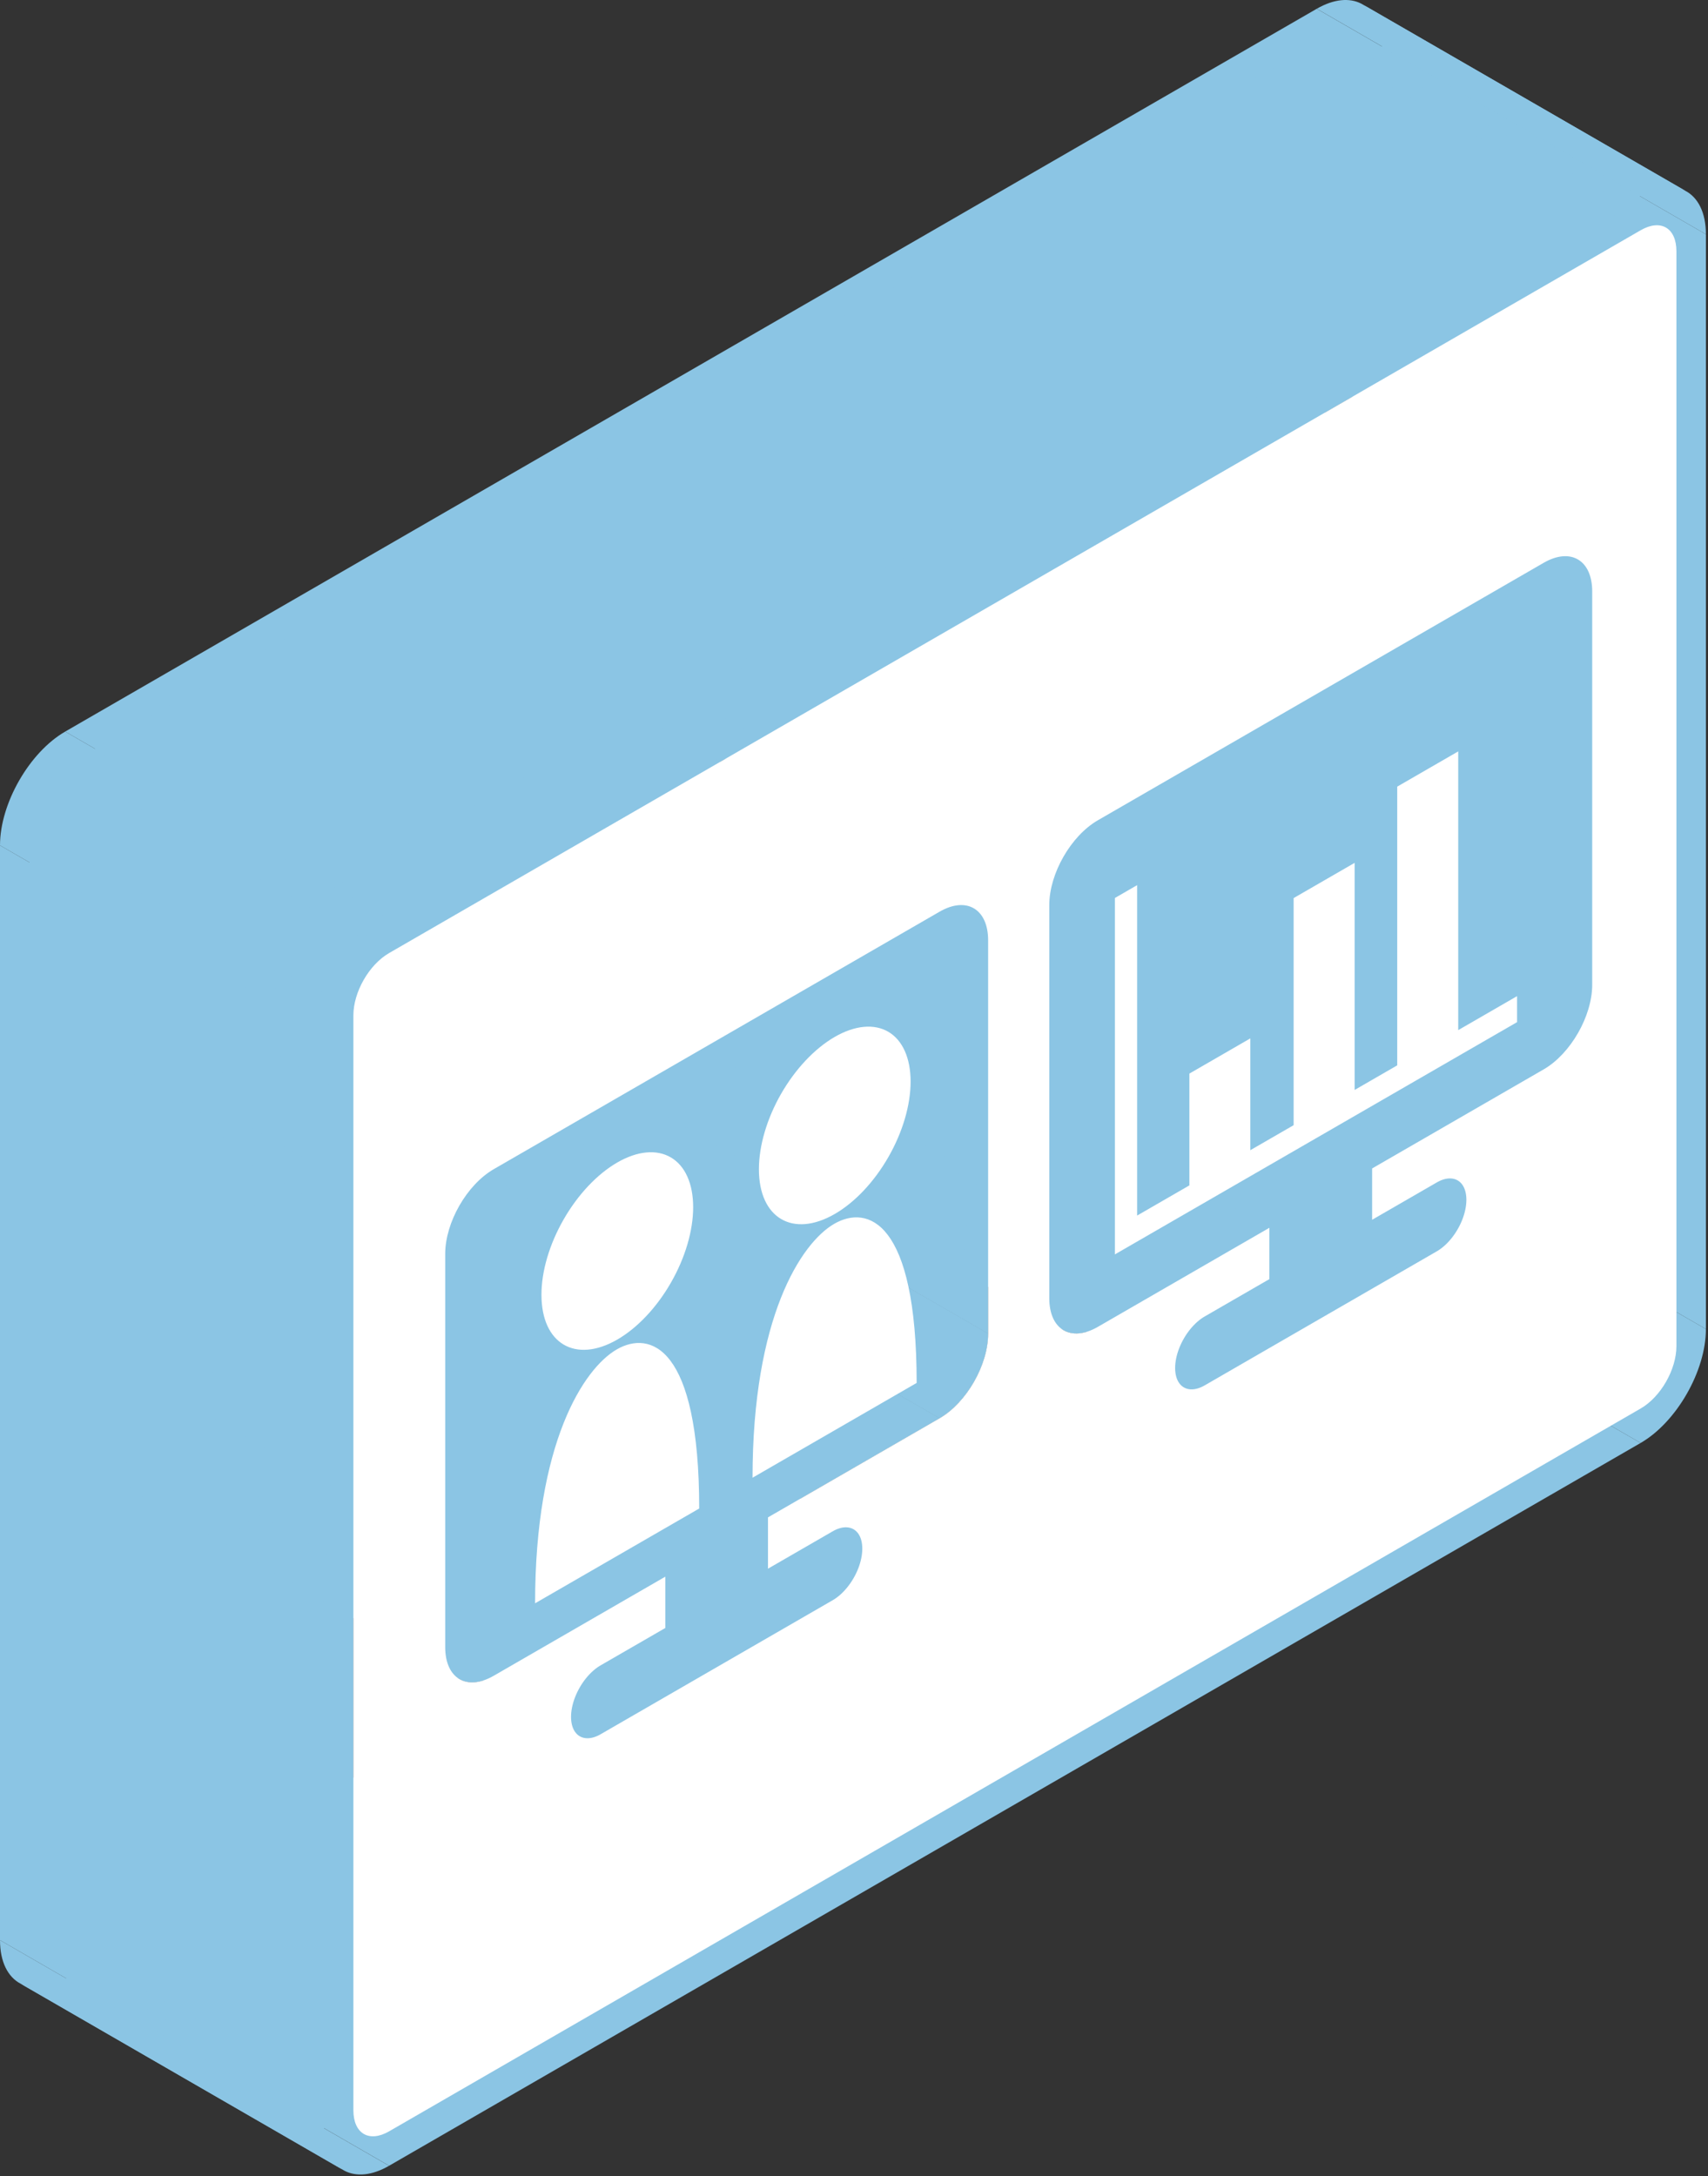 <svg width="274" height="349" viewBox="0 0 274 349" fill="none" xmlns="http://www.w3.org/2000/svg">
<rect x="0" y="0" width="274" height="349" fill="#333333" stroke="none"/>
<path fill-rule="evenodd" clip-rule="evenodd" d="M62.423 152.842L263.194 36.928L211.232 6.927L10.461 122.842L62.423 152.842Z" fill="#8BC5E4"/>
<path fill-rule="evenodd" clip-rule="evenodd" d="M268.936 40.303V215.872L216.974 185.872V10.303L268.936 40.303Z" fill="#8BC5E4"/>
<path fill-rule="evenodd" clip-rule="evenodd" d="M263.194 225.887L62.423 341.802L10.461 311.802L211.232 195.887L263.194 225.887Z" fill="#8BC5E4"/>
<path fill-rule="evenodd" clip-rule="evenodd" d="M56.69 338.412V162.842L4.729 132.842V308.412L56.69 338.412Z" fill="#8BC5E4"/>
<path fill-rule="evenodd" clip-rule="evenodd" d="M62.423 152.842L10.461 122.842L62.423 152.842Z" fill="#8BC5E4"/>
<path fill-rule="evenodd" clip-rule="evenodd" d="M51.962 165.572V341.142L0 311.142V135.572L51.962 165.572Z" fill="#8BC5E4"/>
<path fill-rule="evenodd" clip-rule="evenodd" d="M62.423 347.322L263.194 231.407L211.232 201.407L10.461 317.322L62.423 347.322Z" fill="#8BC5E4"/>
<path fill-rule="evenodd" clip-rule="evenodd" d="M273.664 213.143V37.572L221.703 7.573V183.143L273.664 213.143Z" fill="#8BC5E4"/>
<path fill-rule="evenodd" clip-rule="evenodd" d="M263.194 31.407L62.423 147.322L10.461 117.322L211.232 1.407L263.194 31.407Z" fill="#8BC5E4"/>
<path fill-rule="evenodd" clip-rule="evenodd" d="M62.423 147.322L10.461 117.322L62.423 147.322Z" fill="#8BC5E4"/>
<path fill-rule="evenodd" clip-rule="evenodd" d="M71.421 201.087V264.157L19.459 234.157V171.087L71.421 201.087Z" fill="#8BC5E4"/>
<path fill-rule="evenodd" clip-rule="evenodd" d="M79.207 268.742L106.729 252.852L54.767 222.852L27.245 238.742L79.207 268.742Z" fill="#8BC5E4"/>
<path fill-rule="evenodd" clip-rule="evenodd" d="M106.729 252.852V261.082L54.768 231.082V222.852L106.729 252.852Z" fill="#8BC5E4"/>
<path fill-rule="evenodd" clip-rule="evenodd" d="M106.729 261.082L96.449 267.017L44.488 237.017L54.767 231.082L106.729 261.082Z" fill="#8BC5E4"/>
<path fill-rule="evenodd" clip-rule="evenodd" d="M96.449 278.067L133.489 256.682L81.528 226.682L44.488 248.067L96.449 278.067Z" fill="#8BC5E4"/>
<path fill-rule="evenodd" clip-rule="evenodd" d="M133.489 245.632L123.201 251.572L71.239 221.572L81.528 215.632L133.489 245.632Z" fill="#8BC5E4"/>
<path fill-rule="evenodd" clip-rule="evenodd" d="M123.201 251.572V243.342L71.239 213.342V221.572L123.201 251.572Z" fill="#8BC5E4"/>
<path fill-rule="evenodd" clip-rule="evenodd" d="M123.201 243.342L150.732 227.447L98.77 197.447L71.239 213.342L123.201 243.342Z" fill="#8BC5E4"/>
<path fill-rule="evenodd" clip-rule="evenodd" d="M158.517 213.872V150.802L106.556 120.802V183.872L158.517 213.872Z" fill="#8BC5E4"/>
<path fill-rule="evenodd" clip-rule="evenodd" d="M150.732 146.207L79.207 187.502L27.245 157.502L98.77 116.207L150.732 146.207Z" fill="#8BC5E4"/>
<path fill-rule="evenodd" clip-rule="evenodd" d="M79.207 187.503L27.245 157.503L79.207 187.503Z" fill="#8BC5E4"/>
<path fill-rule="evenodd" clip-rule="evenodd" d="M168.329 145.137V208.207L116.368 178.207V115.137L168.329 145.137Z" fill="#8BC5E4"/>
<path fill-rule="evenodd" clip-rule="evenodd" d="M176.115 212.792L203.637 196.902L151.676 166.902L124.153 182.792L176.115 212.792Z" fill="#8BC5E4"/>
<path fill-rule="evenodd" clip-rule="evenodd" d="M203.637 196.902V205.132L151.676 175.132V166.902L203.637 196.902Z" fill="#8BC5E4"/>
<path fill-rule="evenodd" clip-rule="evenodd" d="M203.637 205.132L193.358 211.067L141.396 181.067L151.676 175.132L203.637 205.132Z" fill="#8BC5E4"/>
<path fill-rule="evenodd" clip-rule="evenodd" d="M193.358 222.117L230.397 200.732L178.436 170.732L141.396 192.117L193.358 222.117Z" fill="#8BC5E4"/>
<path fill-rule="evenodd" clip-rule="evenodd" d="M230.398 189.682L220.118 195.617L168.156 165.617L178.436 159.682L230.398 189.682Z" fill="#8BC5E4"/>
<path fill-rule="evenodd" clip-rule="evenodd" d="M220.118 195.617V187.387L168.156 157.387V165.617L220.118 195.617Z" fill="#8BC5E4"/>
<path fill-rule="evenodd" clip-rule="evenodd" d="M220.118 187.387L247.64 171.497L195.679 141.497L168.156 157.387L220.118 187.387Z" fill="#8BC5E4"/>
<path fill-rule="evenodd" clip-rule="evenodd" d="M255.425 157.922V94.853L203.464 64.853V127.922L255.425 157.922Z" fill="#8BC5E4"/>
<path fill-rule="evenodd" clip-rule="evenodd" d="M247.64 90.257L176.115 131.552L124.153 101.552L195.678 60.258L247.64 90.257Z" fill="#8BC5E4"/>
<path fill-rule="evenodd" clip-rule="evenodd" d="M176.115 131.552L124.153 101.552L176.115 131.552Z" fill="#8BC5E4"/>
<path fill-rule="evenodd" clip-rule="evenodd" d="M62.423 152.842L263.194 36.928L211.232 6.927L10.461 122.842L62.423 152.842Z" fill="#8BC5E4"/>
<path fill-rule="evenodd" clip-rule="evenodd" d="M268.936 40.303V215.872L216.974 185.872V10.303L268.936 40.303Z" fill="#8BC5E4"/>
<path fill-rule="evenodd" clip-rule="evenodd" d="M263.194 225.887L62.423 341.802L10.461 311.802L211.232 195.887L263.194 225.887Z" fill="#8BC5E4"/>
<path fill-rule="evenodd" clip-rule="evenodd" d="M56.69 338.412V162.842L4.729 132.842V308.412L56.69 338.412Z" fill="#8BC5E4"/>
<path fill-rule="evenodd" clip-rule="evenodd" d="M62.423 152.842L10.461 122.842L62.423 152.842Z" fill="#8BC5E4"/>
<path fill-rule="evenodd" clip-rule="evenodd" d="M79.207 187.502L150.732 146.207L98.77 116.207L27.245 157.502L79.207 187.502Z" fill="#8BC5E4"/>
<path fill-rule="evenodd" clip-rule="evenodd" d="M158.517 150.802V213.872L106.556 183.872V120.802L158.517 150.802Z" fill="#8BC5E4"/>
<path fill-rule="evenodd" clip-rule="evenodd" d="M150.732 227.447L123.201 243.342L71.239 213.342L98.77 197.447L150.732 227.447Z" fill="#8BC5E4"/>
<path fill-rule="evenodd" clip-rule="evenodd" d="M123.201 243.342V251.572L71.239 221.572V213.342L123.201 243.342Z" fill="#8BC5E4"/>
<path fill-rule="evenodd" clip-rule="evenodd" d="M123.201 251.572L133.489 245.632L81.528 215.632L71.239 221.572L123.201 251.572Z" fill="#8BC5E4"/>
<path fill-rule="evenodd" clip-rule="evenodd" d="M133.489 256.682L96.449 278.067L44.488 248.067L81.528 226.682L133.489 256.682Z" fill="#8BC5E4"/>
<path fill-rule="evenodd" clip-rule="evenodd" d="M96.449 267.017L106.729 261.082L54.767 231.082L44.488 237.017L96.449 267.017Z" fill="#8BC5E4"/>
<path fill-rule="evenodd" clip-rule="evenodd" d="M106.729 261.082V252.852L54.768 222.852V231.082L106.729 261.082Z" fill="#8BC5E4"/>
<path fill-rule="evenodd" clip-rule="evenodd" d="M106.729 252.852L79.207 268.742L27.245 238.742L54.767 222.852L106.729 252.852Z" fill="#8BC5E4"/>
<path fill-rule="evenodd" clip-rule="evenodd" d="M71.421 264.157V201.087L19.459 171.087V234.157L71.421 264.157Z" fill="#8BC5E4"/>
<path fill-rule="evenodd" clip-rule="evenodd" d="M71.421 201.087L19.459 171.087L71.421 201.087Z" fill="#8BC5E4"/>
<path fill-rule="evenodd" clip-rule="evenodd" d="M176.115 131.552L247.64 90.257L195.678 60.258L124.153 101.552L176.115 131.552Z" fill="#8BC5E4"/>
<path fill-rule="evenodd" clip-rule="evenodd" d="M255.425 94.853V157.922L203.464 127.922V64.853L255.425 94.853Z" fill="#8BC5E4"/>
<path fill-rule="evenodd" clip-rule="evenodd" d="M247.64 171.497L220.118 187.387L168.156 157.387L195.679 141.497L247.64 171.497Z" fill="#8BC5E4"/>
<path fill-rule="evenodd" clip-rule="evenodd" d="M220.118 187.387V195.617L168.156 165.617V157.387L220.118 187.387Z" fill="#8BC5E4"/>
<path fill-rule="evenodd" clip-rule="evenodd" d="M220.118 195.617L230.398 189.682L178.436 159.682L168.156 165.617L220.118 195.617Z" fill="#8BC5E4"/>
<path fill-rule="evenodd" clip-rule="evenodd" d="M230.397 200.732L193.358 222.117L141.396 192.117L178.436 170.732L230.397 200.732Z" fill="#8BC5E4"/>
<path fill-rule="evenodd" clip-rule="evenodd" d="M193.358 211.067L203.637 205.132L151.676 175.132L141.396 181.067L193.358 211.067Z" fill="#8BC5E4"/>
<path fill-rule="evenodd" clip-rule="evenodd" d="M203.637 205.132V196.902L151.676 166.902V175.132L203.637 205.132Z" fill="#8BC5E4"/>
<path fill-rule="evenodd" clip-rule="evenodd" d="M203.637 196.902L176.115 212.792L124.153 182.792L151.676 166.902L203.637 196.902Z" fill="#8BC5E4"/>
<path fill-rule="evenodd" clip-rule="evenodd" d="M168.329 208.207V145.137L116.368 115.137V178.207L168.329 208.207Z" fill="#8BC5E4"/>
<path fill-rule="evenodd" clip-rule="evenodd" d="M168.329 145.137L116.368 115.137L168.329 145.137Z" fill="#8BC5E4"/>
<path fill-rule="evenodd" clip-rule="evenodd" d="M147.051 221.782L120.724 236.982L68.762 206.982L95.089 191.782L147.051 221.782Z" fill="#8BC5E4"/>
<path fill-rule="evenodd" clip-rule="evenodd" d="M120.724 236.982L68.762 206.982L120.724 236.982Z" fill="#8BC5E4"/>
<path fill-rule="evenodd" clip-rule="evenodd" d="M146.081 173.462L94.12 143.462L146.081 173.462Z" fill="#8BC5E4"/>
<path fill-rule="evenodd" clip-rule="evenodd" d="M112.168 241.922L85.84 257.122L33.879 227.122L60.206 211.922L112.168 241.922Z" fill="#8BC5E4"/>
<path fill-rule="evenodd" clip-rule="evenodd" d="M85.84 257.122L33.879 227.122L85.84 257.122Z" fill="#8BC5E4"/>
<path fill-rule="evenodd" clip-rule="evenodd" d="M111.198 193.602L59.236 163.602L111.198 193.602Z" fill="#8BC5E4"/>
<path fill-rule="evenodd" clip-rule="evenodd" d="M178.852 144.012L182.42 141.952L130.458 111.952L126.89 114.012L178.852 144.012Z" fill="#8BC5E4"/>
<path fill-rule="evenodd" clip-rule="evenodd" d="M182.42 141.952V194.942L130.458 164.942V111.952L182.42 141.952Z" fill="#8BC5E4"/>
<path fill-rule="evenodd" clip-rule="evenodd" d="M182.42 194.942L190.803 190.102L138.841 160.102L130.458 164.942L182.42 194.942Z" fill="#8BC5E4"/>
<path fill-rule="evenodd" clip-rule="evenodd" d="M190.803 190.102V172.172L138.841 142.172V160.102L190.803 190.102Z" fill="#8BC5E4"/>
<path fill-rule="evenodd" clip-rule="evenodd" d="M190.803 172.172L200.58 166.527L148.619 136.527L138.841 142.172L190.803 172.172Z" fill="#8BC5E4"/>
<path fill-rule="evenodd" clip-rule="evenodd" d="M200.58 166.527V184.457L148.619 154.457V136.527L200.58 166.527Z" fill="#8BC5E4"/>
<path fill-rule="evenodd" clip-rule="evenodd" d="M200.58 184.458L207.526 180.448L155.564 150.448L148.619 154.458L200.58 184.458Z" fill="#8BC5E4"/>
<path fill-rule="evenodd" clip-rule="evenodd" d="M207.525 180.447V144.027L155.564 114.027V150.447L207.525 180.447Z" fill="#8BC5E4"/>
<path fill-rule="evenodd" clip-rule="evenodd" d="M207.525 144.028L217.312 138.378L165.35 108.378L155.564 114.028L207.525 144.028Z" fill="#8BC5E4"/>
<path fill-rule="evenodd" clip-rule="evenodd" d="M217.312 138.378V174.798L165.35 144.798V108.378L217.312 138.378Z" fill="#8BC5E4"/>
<path fill-rule="evenodd" clip-rule="evenodd" d="M217.312 174.797L224.145 170.852L172.183 140.852L165.35 144.797L217.312 174.797Z" fill="#8BC5E4"/>
<path fill-rule="evenodd" clip-rule="evenodd" d="M224.145 170.852V126.152L172.183 96.153V140.852L224.145 170.852Z" fill="#8BC5E4"/>
<path fill-rule="evenodd" clip-rule="evenodd" d="M224.145 126.153L233.931 120.503L181.969 90.502L172.183 96.153L224.145 126.153Z" fill="#8BC5E4"/>
<path fill-rule="evenodd" clip-rule="evenodd" d="M233.931 120.503V165.202L181.969 135.203V90.502L233.931 120.503Z" fill="#8BC5E4"/>
<path fill-rule="evenodd" clip-rule="evenodd" d="M233.931 165.203L243.37 159.753L191.409 129.753L181.969 135.203L233.931 165.203Z" fill="#8BC5E4"/>
<path fill-rule="evenodd" clip-rule="evenodd" d="M243.37 159.753V163.923L191.409 133.923V129.753L243.37 159.753Z" fill="#8BC5E4"/>
<path fill-rule="evenodd" clip-rule="evenodd" d="M243.371 163.922L178.852 201.172L126.89 171.172L191.409 133.922L243.371 163.922Z" fill="#8BC5E4"/>
<path fill-rule="evenodd" clip-rule="evenodd" d="M178.852 201.172V144.012L126.89 114.012V171.172L178.852 201.172Z" fill="#8BC5E4"/>
<path fill-rule="evenodd" clip-rule="evenodd" d="M178.852 144.012L126.89 114.012L178.852 144.012Z" fill="#8BC5E4"/>
<path fill-rule="evenodd" clip-rule="evenodd" d="M263.194 36.928C264.736 36.038 266.117 35.911 267.138 36.434L215.176 6.433C214.155 5.911 212.774 6.037 211.232 6.927L263.194 36.928Z" fill="#8BC5E4"/>
<path fill-rule="evenodd" clip-rule="evenodd" d="M267.135 36.432C268.248 37.001 268.934 38.339 268.935 40.297L216.974 10.296C216.973 8.338 216.287 7 215.174 6.433L267.135 36.432Z" fill="#8BC5E4"/>
<path fill-rule="evenodd" clip-rule="evenodd" d="M268.936 215.872C268.936 219.632 266.416 224.027 263.194 225.887L211.232 195.887C214.454 194.027 216.974 189.632 216.974 185.872L268.936 215.872Z" fill="#8BC5E4"/>
<path fill-rule="evenodd" clip-rule="evenodd" d="M62.423 341.802C60.88 342.693 59.496 342.813 58.475 342.281L6.513 312.281C7.534 312.813 8.918 312.693 10.462 311.802L62.423 341.802Z" fill="#8BC5E4"/>
<path fill-rule="evenodd" clip-rule="evenodd" d="M58.475 342.281C57.371 341.706 56.691 340.369 56.691 338.418L4.729 308.418C4.73 310.369 5.41 311.706 6.514 312.281L58.475 342.281Z" fill="#8BC5E4"/>
<path fill-rule="evenodd" clip-rule="evenodd" d="M56.69 162.842C56.69 159.082 59.21 154.697 62.423 152.842L10.462 122.842C7.249 124.697 4.729 129.082 4.729 132.842L56.69 162.842Z" fill="#8BC5E4"/>
<path fill-rule="evenodd" clip-rule="evenodd" d="M62.423 147.322C56.673 150.642 51.962 158.852 51.962 165.572L0 135.572C0 128.852 4.711 120.642 10.462 117.322L62.423 147.322Z" fill="#8BC5E4"/>
<path fill-rule="evenodd" clip-rule="evenodd" d="M51.962 341.142C51.962 344.64 53.237 347.07 55.273 348.128L3.311 318.128C1.276 317.07 0 314.64 0 311.142L51.962 341.142Z" fill="#8BC5E4"/>
<path fill-rule="evenodd" clip-rule="evenodd" d="M55.281 348.133C57.153 349.102 59.664 348.912 62.414 347.327L10.453 317.327C7.703 318.912 5.192 319.102 3.32 318.133L55.281 348.133Z" fill="#8BC5E4"/>
<path fill-rule="evenodd" clip-rule="evenodd" d="M263.194 231.407C268.953 228.082 273.664 219.862 273.664 213.142L221.703 183.142C221.703 189.862 216.992 198.082 211.232 201.407L263.194 231.407Z" fill="#8BC5E4"/>
<path fill-rule="evenodd" clip-rule="evenodd" d="M273.664 37.572C273.664 34.069 272.382 31.637 270.339 30.587L218.378 0.586C220.421 1.637 221.703 4.068 221.702 7.572L273.664 37.572Z" fill="#8BC5E4"/>
<path fill-rule="evenodd" clip-rule="evenodd" d="M270.344 30.587C268.471 29.622 265.957 29.816 263.203 31.402L211.241 1.402C213.995 -0.185 216.509 -0.379 218.382 0.587L270.344 30.587Z" fill="#8BC5E4"/>
<path fill-rule="evenodd" clip-rule="evenodd" d="M79.207 187.503C74.894 189.993 71.421 196.048 71.421 201.088L19.459 171.088C19.459 166.048 22.932 159.993 27.245 157.503L79.207 187.503Z" fill="#8BC5E4"/>
<path fill-rule="evenodd" clip-rule="evenodd" d="M71.421 264.157C71.421 266.78 72.365 268.591 73.88 269.371L21.919 239.371C20.404 238.591 19.46 236.78 19.459 234.157L71.421 264.157Z" fill="#8BC5E4"/>
<path fill-rule="evenodd" clip-rule="evenodd" d="M73.879 269.37C75.269 270.086 77.138 269.935 79.201 268.746L27.239 238.746C25.177 239.935 23.307 240.086 21.917 239.37L73.879 269.37Z" fill="#8BC5E4"/>
<path fill-rule="evenodd" clip-rule="evenodd" d="M96.449 267.017C94.734 267.967 93.132 269.932 92.257 272.167L40.296 242.167C41.171 239.932 42.773 237.967 44.487 237.017L96.449 267.017Z" fill="#8BC5E4"/>
<path fill-rule="evenodd" clip-rule="evenodd" d="M92.258 272.167C91.391 274.387 91.391 276.537 92.258 277.757L40.296 247.757C39.43 246.537 39.43 244.387 40.296 242.167L92.258 272.167Z" fill="#8BC5E4"/>
<path fill-rule="evenodd" clip-rule="evenodd" d="M92.257 277.757C92.486 278.078 92.765 278.322 93.082 278.49L41.121 248.49C40.804 248.322 40.525 248.078 40.296 247.757L92.257 277.757Z" fill="#8BC5E4"/>
<path fill-rule="evenodd" clip-rule="evenodd" d="M93.082 278.49C93.977 278.963 95.18 278.828 96.445 278.07L44.483 248.07C43.218 248.828 42.015 248.963 41.12 248.49L93.082 278.49Z" fill="#8BC5E4"/>
<path fill-rule="evenodd" clip-rule="evenodd" d="M133.489 256.682C135.204 255.732 136.806 253.767 137.681 251.532L85.719 221.532C84.845 223.767 83.243 225.732 81.528 226.682L133.489 256.682Z" fill="#8BC5E4"/>
<path fill-rule="evenodd" clip-rule="evenodd" d="M137.681 251.532C138.547 249.312 138.547 247.162 137.681 245.942L85.719 215.942C86.585 217.162 86.585 219.312 85.719 221.532L137.681 251.532Z" fill="#8BC5E4"/>
<path fill-rule="evenodd" clip-rule="evenodd" d="M137.681 245.942C137.452 245.621 137.174 245.377 136.856 245.209L84.894 215.209C85.212 215.377 85.49 215.621 85.719 215.942L137.681 245.942Z" fill="#8BC5E4"/>
<path fill-rule="evenodd" clip-rule="evenodd" d="M136.857 245.209C135.962 244.736 134.759 244.871 133.495 245.629L81.533 215.629C82.797 214.871 84 214.736 84.895 215.209L136.857 245.209Z" fill="#8BC5E4"/>
<path fill-rule="evenodd" clip-rule="evenodd" d="M150.732 227.447C155.044 224.957 158.517 218.902 158.517 213.872L106.556 183.872C106.556 188.902 103.083 194.957 98.77 197.447L150.732 227.447Z" fill="#8BC5E4"/>
<path fill-rule="evenodd" clip-rule="evenodd" d="M158.517 150.802C158.518 148.174 157.573 146.36 156.058 145.579L104.096 115.579C105.611 116.36 106.556 118.174 106.556 120.802L158.517 150.802Z" fill="#8BC5E4"/>
<path fill-rule="evenodd" clip-rule="evenodd" d="M156.059 145.58C154.67 144.863 152.8 145.014 150.738 146.203L98.777 116.203C100.839 115.014 102.709 114.863 104.098 115.58L156.059 145.58Z" fill="#8BC5E4"/>
<path fill-rule="evenodd" clip-rule="evenodd" d="M176.115 131.552C171.802 134.042 168.329 140.097 168.329 145.137L116.368 115.137C116.368 110.097 119.84 104.042 124.153 101.552L176.115 131.552Z" fill="#8BC5E4"/>
<path fill-rule="evenodd" clip-rule="evenodd" d="M168.329 208.207C168.329 210.83 169.273 212.641 170.789 213.421L118.828 183.421C117.312 182.641 116.368 180.83 116.368 178.207L168.329 208.207Z" fill="#8BC5E4"/>
<path fill-rule="evenodd" clip-rule="evenodd" d="M170.787 213.42C172.177 214.136 174.047 213.985 176.109 212.796L124.147 182.796C122.085 183.985 120.215 184.136 118.825 183.42L170.787 213.42Z" fill="#8BC5E4"/>
<path fill-rule="evenodd" clip-rule="evenodd" d="M193.358 211.067C191.643 212.017 190.041 213.982 189.166 216.217L137.205 186.217C138.079 183.982 139.681 182.017 141.396 181.067L193.358 211.067Z" fill="#8BC5E4"/>
<path fill-rule="evenodd" clip-rule="evenodd" d="M189.166 216.217C188.3 218.437 188.3 220.587 189.166 221.807L137.204 191.807C136.338 190.587 136.338 188.437 137.204 186.217L189.166 216.217Z" fill="#8BC5E4"/>
<path fill-rule="evenodd" clip-rule="evenodd" d="M189.166 221.807C189.395 222.128 189.674 222.372 189.992 222.54L138.03 192.54C137.712 192.372 137.433 192.128 137.205 191.807L189.166 221.807Z" fill="#8BC5E4"/>
<path fill-rule="evenodd" clip-rule="evenodd" d="M189.99 222.54C190.884 223.013 192.087 222.878 193.352 222.12L141.391 192.12C140.126 192.878 138.923 193.013 138.029 192.54L189.99 222.54Z" fill="#8BC5E4"/>
<path fill-rule="evenodd" clip-rule="evenodd" d="M230.397 200.732C232.112 199.782 233.714 197.817 234.589 195.582L182.627 165.582C181.752 167.817 180.15 169.782 178.436 170.732L230.397 200.732Z" fill="#8BC5E4"/>
<path fill-rule="evenodd" clip-rule="evenodd" d="M234.589 195.582C235.455 193.362 235.455 191.212 234.589 189.992L182.627 159.992C183.493 161.212 183.493 163.362 182.627 165.582L234.589 195.582Z" fill="#8BC5E4"/>
<path fill-rule="evenodd" clip-rule="evenodd" d="M234.589 189.992C234.36 189.671 234.081 189.427 233.763 189.259L181.802 159.259C182.12 159.427 182.399 159.671 182.627 159.992L234.589 189.992Z" fill="#8BC5E4"/>
<path fill-rule="evenodd" clip-rule="evenodd" d="M233.764 189.259C232.87 188.786 231.667 188.921 230.402 189.679L178.441 159.679C179.706 158.921 180.909 158.786 181.803 159.259L233.764 189.259Z" fill="#8BC5E4"/>
<path fill-rule="evenodd" clip-rule="evenodd" d="M247.64 171.497C251.953 169.007 255.425 162.952 255.425 157.922L203.464 127.922C203.464 132.952 199.991 139.007 195.678 141.497L247.64 171.497Z" fill="#8BC5E4"/>
<path fill-rule="evenodd" clip-rule="evenodd" d="M255.425 94.853C255.425 92.225 254.481 90.41 252.965 89.629L201.004 59.63C202.52 60.41 203.464 62.224 203.464 64.853L255.425 94.853Z" fill="#8BC5E4"/>
<path fill-rule="evenodd" clip-rule="evenodd" d="M252.969 89.63C251.579 88.913 249.709 89.064 247.647 90.254L195.685 60.254C197.747 59.065 199.617 58.913 201.007 59.63L252.969 89.63Z" fill="#8BC5E4"/>
<path fill-rule="evenodd" clip-rule="evenodd" d="M263.194 36.928C264.736 36.038 266.117 35.911 267.138 36.434L215.176 6.433C214.155 5.911 212.774 6.037 211.232 6.927L263.194 36.928Z" fill="#8BC5E4"/>
<path fill-rule="evenodd" clip-rule="evenodd" d="M267.135 36.432C268.248 37.001 268.934 38.339 268.935 40.297L216.974 10.296C216.973 8.338 216.287 7 215.174 6.433L267.135 36.432Z" fill="#8BC5E4"/>
<path fill-rule="evenodd" clip-rule="evenodd" d="M268.936 215.872C268.936 219.632 266.416 224.027 263.194 225.887L211.232 195.887C214.454 194.027 216.974 189.632 216.974 185.872L268.936 215.872Z" fill="#8BC5E4"/>
<path fill-rule="evenodd" clip-rule="evenodd" d="M62.423 341.802C60.88 342.693 59.496 342.813 58.475 342.281L6.513 312.281C7.534 312.813 8.918 312.693 10.462 311.802L62.423 341.802Z" fill="#8BC5E4"/>
<path fill-rule="evenodd" clip-rule="evenodd" d="M58.475 342.281C57.371 341.706 56.691 340.369 56.691 338.418L4.729 308.418C4.73 310.369 5.41 311.706 6.514 312.281L58.475 342.281Z" fill="#8BC5E4"/>
<path fill-rule="evenodd" clip-rule="evenodd" d="M56.69 162.842C56.69 159.082 59.21 154.697 62.423 152.842L10.462 122.842C7.249 124.697 4.729 129.082 4.729 132.842L56.69 162.842Z" fill="#8BC5E4"/>
<path fill-rule="evenodd" clip-rule="evenodd" d="M71.421 201.088C71.421 196.048 74.894 189.993 79.207 187.503L27.245 157.503C22.932 159.993 19.459 166.048 19.459 171.088L71.421 201.088Z" fill="#8BC5E4"/>
<path fill-rule="evenodd" clip-rule="evenodd" d="M150.732 146.207C152.795 145.015 154.666 144.862 156.057 145.579L104.096 115.579C102.705 114.862 100.834 115.015 98.77 116.207L150.732 146.207Z" fill="#8BC5E4"/>
<path fill-rule="evenodd" clip-rule="evenodd" d="M156.072 145.587C157.577 146.371 158.515 148.179 158.517 150.795L106.556 120.795C106.554 118.179 105.616 116.371 104.111 115.587L156.072 145.587Z" fill="#8BC5E4"/>
<path fill-rule="evenodd" clip-rule="evenodd" d="M158.517 213.872C158.517 218.902 155.044 224.957 150.732 227.447L98.77 197.447C103.083 194.957 106.556 188.902 106.556 183.872L158.517 213.872Z" fill="#8BC5E4"/>
<path fill-rule="evenodd" clip-rule="evenodd" d="M133.489 245.632C134.756 244.872 135.96 244.735 136.856 245.209L84.894 215.209C83.998 214.735 82.794 214.872 81.528 215.632L133.489 245.632Z" fill="#8BC5E4"/>
<path fill-rule="evenodd" clip-rule="evenodd" d="M136.851 245.206C137.168 245.373 137.447 245.616 137.676 245.935L85.714 215.935C85.485 215.616 85.206 215.373 84.889 215.206L136.851 245.206Z" fill="#8BC5E4"/>
<path fill-rule="evenodd" clip-rule="evenodd" d="M137.681 245.942C138.547 247.162 138.547 249.312 137.681 251.532L85.719 221.532C86.585 219.312 86.585 217.162 85.719 215.942L137.681 245.942Z" fill="#8BC5E4"/>
<path fill-rule="evenodd" clip-rule="evenodd" d="M137.681 251.532C136.806 253.767 135.204 255.732 133.489 256.682L81.528 226.682C83.243 225.732 84.845 223.767 85.719 221.532L137.681 251.532Z" fill="#8BC5E4"/>
<path fill-rule="evenodd" clip-rule="evenodd" d="M96.449 278.067C95.184 278.827 93.979 278.964 93.083 278.49L41.121 248.49C42.017 248.964 43.222 248.827 44.488 248.067L96.449 278.067Z" fill="#8BC5E4"/>
<path fill-rule="evenodd" clip-rule="evenodd" d="M93.087 278.493C92.77 278.326 92.491 278.083 92.262 277.764L40.301 247.764C40.53 248.083 40.809 248.326 41.126 248.493L93.087 278.493Z" fill="#8BC5E4"/>
<path fill-rule="evenodd" clip-rule="evenodd" d="M92.258 277.757C91.391 276.537 91.391 274.387 92.258 272.167L40.296 242.167C39.43 244.387 39.43 246.537 40.296 247.757L92.258 277.757Z" fill="#8BC5E4"/>
<path fill-rule="evenodd" clip-rule="evenodd" d="M92.257 272.167C93.132 269.932 94.734 267.967 96.449 267.017L44.487 237.017C42.773 237.967 41.171 239.932 40.296 242.167L92.257 272.167Z" fill="#8BC5E4"/>
<path fill-rule="evenodd" clip-rule="evenodd" d="M79.207 268.742C77.142 269.934 75.271 270.087 73.88 269.371L21.919 239.371C23.31 240.087 25.181 239.934 27.245 238.742L79.207 268.742Z" fill="#8BC5E4"/>
<path fill-rule="evenodd" clip-rule="evenodd" d="M73.882 269.372C72.368 268.594 71.424 266.784 71.421 264.164L19.46 234.164C19.462 236.784 20.406 238.594 21.921 239.372L73.882 269.372Z" fill="#8BC5E4"/>
<path fill-rule="evenodd" clip-rule="evenodd" d="M168.329 145.137C168.329 140.097 171.802 134.042 176.115 131.552L124.153 101.552C119.84 104.042 116.368 110.097 116.368 115.137L168.329 145.137Z" fill="#8BC5E4"/>
<path fill-rule="evenodd" clip-rule="evenodd" d="M247.64 90.257C249.703 89.066 251.575 88.912 252.965 89.629L201.004 59.63C199.614 58.913 197.742 59.066 195.678 60.258L247.64 90.257Z" fill="#8BC5E4"/>
<path fill-rule="evenodd" clip-rule="evenodd" d="M252.981 89.638C254.487 90.421 255.424 92.23 255.426 94.846L203.464 64.846C203.462 62.23 202.525 60.422 201.019 59.638L252.981 89.638Z" fill="#8BC5E4"/>
<path fill-rule="evenodd" clip-rule="evenodd" d="M255.425 157.922C255.425 162.952 251.953 169.007 247.64 171.497L195.678 141.497C199.991 139.007 203.464 132.952 203.464 127.922L255.425 157.922Z" fill="#8BC5E4"/>
<path fill-rule="evenodd" clip-rule="evenodd" d="M230.397 189.682C231.663 188.922 232.867 188.785 233.763 189.259L181.802 159.259C180.906 158.785 179.702 158.922 178.436 159.682L230.397 189.682Z" fill="#8BC5E4"/>
<path fill-rule="evenodd" clip-rule="evenodd" d="M233.758 189.256C234.075 189.423 234.354 189.666 234.583 189.985L182.622 159.985C182.393 159.666 182.114 159.423 181.797 159.256L233.758 189.256Z" fill="#8BC5E4"/>
<path fill-rule="evenodd" clip-rule="evenodd" d="M234.589 189.992C235.455 191.212 235.455 193.362 234.589 195.582L182.627 165.582C183.493 163.362 183.493 161.212 182.627 159.992L234.589 189.992Z" fill="#8BC5E4"/>
<path fill-rule="evenodd" clip-rule="evenodd" d="M234.589 195.582C233.714 197.817 232.112 199.782 230.397 200.732L178.436 170.732C180.15 169.782 181.752 167.817 182.627 165.582L234.589 195.582Z" fill="#8BC5E4"/>
<path fill-rule="evenodd" clip-rule="evenodd" d="M193.357 222.117C192.091 222.877 190.886 223.014 189.991 222.54L138.03 192.54C138.925 193.014 140.13 192.877 141.396 192.117L193.357 222.117Z" fill="#8BC5E4"/>
<path fill-rule="evenodd" clip-rule="evenodd" d="M189.996 222.543C189.679 222.376 189.4 222.133 189.171 221.814L137.21 191.814C137.439 192.133 137.718 192.376 138.035 192.543L189.996 222.543Z" fill="#8BC5E4"/>
<path fill-rule="evenodd" clip-rule="evenodd" d="M189.166 221.807C188.3 220.587 188.3 218.437 189.166 216.217L137.204 186.217C136.338 188.437 136.338 190.587 137.204 191.807L189.166 221.807Z" fill="#8BC5E4"/>
<path fill-rule="evenodd" clip-rule="evenodd" d="M189.166 216.217C190.041 213.982 191.643 212.017 193.358 211.067L141.396 181.067C139.681 182.017 138.079 183.982 137.205 186.217L189.166 216.217Z" fill="#8BC5E4"/>
<path fill-rule="evenodd" clip-rule="evenodd" d="M176.115 212.792C174.052 213.984 172.18 214.137 170.79 213.421L118.828 183.421C120.218 184.137 122.09 183.984 124.154 182.792L176.115 212.792Z" fill="#8BC5E4"/>
<path fill-rule="evenodd" clip-rule="evenodd" d="M170.792 213.422C169.277 212.644 168.332 210.834 168.33 208.214L116.368 178.214C116.37 180.834 117.315 182.644 118.83 183.422L170.792 213.422Z" fill="#8BC5E4"/>
<path fill-rule="evenodd" clip-rule="evenodd" d="M120.724 236.982C120.724 211.292 128.492 199.347 133.835 196.262L81.874 166.262C76.53 169.347 68.762 181.292 68.762 206.982L120.724 236.982Z" fill="#8BC5E4"/>
<path fill-rule="evenodd" clip-rule="evenodd" d="M133.836 196.262C135.818 195.117 138.167 194.74 140.33 196.084L88.368 166.084C86.205 164.74 83.856 165.117 81.874 166.262L133.836 196.262Z" fill="#8BC5E4"/>
<path fill-rule="evenodd" clip-rule="evenodd" d="M140.329 196.083C143.949 198.331 147.051 205.402 147.052 221.772L95.09 191.772C95.089 175.402 91.987 168.331 88.367 166.083L140.329 196.083Z" fill="#8BC5E4"/>
<path fill-rule="evenodd" clip-rule="evenodd" d="M146.081 173.462C146.081 177.222 144.8 181.582 142.513 185.562L90.552 155.562C92.838 151.582 94.12 147.222 94.12 143.462L146.081 173.462Z" fill="#8BC5E4"/>
<path fill-rule="evenodd" clip-rule="evenodd" d="M142.513 185.562C140.236 189.537 137.144 192.822 133.914 194.688L81.952 164.688C85.182 162.823 88.274 159.537 90.552 155.562L142.513 185.562Z" fill="#8BC5E4"/>
<path fill-rule="evenodd" clip-rule="evenodd" d="M133.914 194.688C130.698 196.545 127.774 196.777 125.598 195.654L73.636 165.655C75.812 166.776 78.736 166.544 81.952 164.688L133.914 194.688Z" fill="#8BC5E4"/>
<path fill-rule="evenodd" clip-rule="evenodd" d="M125.587 195.648C123.224 194.423 121.748 191.597 121.746 187.518L69.784 157.518C69.786 161.597 71.262 164.423 73.625 165.648L125.587 195.648Z" fill="#8BC5E4"/>
<path fill-rule="evenodd" clip-rule="evenodd" d="M121.746 187.512C121.746 183.742 123.027 179.392 125.305 175.417L73.344 145.417C71.066 149.392 69.784 153.742 69.784 157.512L121.746 187.512Z" fill="#8BC5E4"/>
<path fill-rule="evenodd" clip-rule="evenodd" d="M125.305 175.417C127.592 171.437 130.683 168.152 133.914 166.287L81.952 136.287C78.722 138.152 75.63 141.437 73.344 145.417L125.305 175.417Z" fill="#8BC5E4"/>
<path fill-rule="evenodd" clip-rule="evenodd" d="M133.914 166.288C136.848 164.594 139.667 164.204 141.873 165.15L89.911 135.15C87.705 134.204 84.886 134.594 81.952 136.288L133.914 166.288Z" fill="#8BC5E4"/>
<path fill-rule="evenodd" clip-rule="evenodd" d="M141.88 165.152C142.098 165.246 142.31 165.353 142.515 165.473L90.554 135.473C90.349 135.353 90.137 135.246 89.919 135.152L141.88 165.152Z" fill="#8BC5E4"/>
<path fill-rule="evenodd" clip-rule="evenodd" d="M142.522 165.477C142.73 165.6 142.931 165.737 143.123 165.885L91.162 135.885C90.97 135.737 90.769 135.6 90.56 135.477L142.522 165.477Z" fill="#8BC5E4"/>
<path fill-rule="evenodd" clip-rule="evenodd" d="M143.124 165.885C145.023 167.355 146.08 170.035 146.082 173.456L94.12 143.456C94.118 140.035 93.061 137.355 91.162 135.885L143.124 165.885Z" fill="#8BC5E4"/>
<path fill-rule="evenodd" clip-rule="evenodd" d="M85.84 257.122C85.84 231.432 93.609 219.487 98.943 216.407L46.982 186.407C41.647 189.487 33.879 201.432 33.879 227.122L85.84 257.122Z" fill="#8BC5E4"/>
<path fill-rule="evenodd" clip-rule="evenodd" d="M98.943 216.407C100.926 215.262 103.276 214.884 105.44 216.227L53.478 186.227C51.314 184.884 48.964 185.262 46.982 186.407L98.943 216.407Z" fill="#8BC5E4"/>
<path fill-rule="evenodd" clip-rule="evenodd" d="M105.439 216.226C109.062 218.473 112.167 225.542 112.168 241.912L60.206 211.912C60.205 195.542 57.1 188.473 53.477 186.226L105.439 216.226Z" fill="#8BC5E4"/>
<path fill-rule="evenodd" clip-rule="evenodd" d="M111.197 193.602C111.197 197.372 109.916 201.722 107.629 205.702L55.668 175.702C57.954 171.722 59.236 167.372 59.236 163.602L111.197 193.602Z" fill="#8BC5E4"/>
<path fill-rule="evenodd" clip-rule="evenodd" d="M107.629 205.702C105.352 209.677 102.251 212.967 99.03 214.827L47.068 184.827C50.29 182.967 53.39 179.677 55.668 175.702L107.629 205.702Z" fill="#8BC5E4"/>
<path fill-rule="evenodd" clip-rule="evenodd" d="M99.03 214.827C95.814 216.684 92.889 216.916 90.714 215.794L38.753 185.794C40.928 186.916 43.853 186.684 47.068 184.827L99.03 214.827Z" fill="#8BC5E4"/>
<path fill-rule="evenodd" clip-rule="evenodd" d="M90.702 215.788C88.339 214.563 86.863 211.737 86.862 207.658L34.901 177.658C34.902 181.737 36.378 184.563 38.741 185.788L90.702 215.788Z" fill="#8BC5E4"/>
<path fill-rule="evenodd" clip-rule="evenodd" d="M86.862 207.652C86.854 203.887 88.135 199.537 90.422 195.557L38.46 165.557C36.174 169.537 34.892 173.887 34.901 177.652L86.862 207.652Z" fill="#8BC5E4"/>
<path fill-rule="evenodd" clip-rule="evenodd" d="M90.421 195.557C92.699 191.582 95.799 188.292 99.03 186.427L47.068 156.427C43.838 158.292 40.738 161.582 38.46 165.557L90.421 195.557Z" fill="#8BC5E4"/>
<path fill-rule="evenodd" clip-rule="evenodd" d="M99.03 186.427C101.955 184.738 104.781 184.343 106.982 185.293L55.021 155.293C52.82 154.343 49.994 154.738 47.068 156.427L99.03 186.427Z" fill="#8BC5E4"/>
<path fill-rule="evenodd" clip-rule="evenodd" d="M106.989 185.297C107.206 185.391 107.417 185.499 107.622 185.619L55.661 155.619C55.456 155.499 55.245 155.391 55.028 155.297L106.989 185.297Z" fill="#8BC5E4"/>
<path fill-rule="evenodd" clip-rule="evenodd" d="M107.629 185.622C107.839 185.745 108.04 185.881 108.233 186.029L56.272 156.029C56.079 155.881 55.878 155.745 55.668 155.622L107.629 185.622Z" fill="#8BC5E4"/>
<path fill-rule="evenodd" clip-rule="evenodd" d="M108.233 186.029C110.139 187.495 111.196 190.175 111.197 193.596L59.236 163.596C59.235 160.175 58.178 157.495 56.272 156.029L108.233 186.029Z" fill="#8BC5E4"/>
<path fill-rule="evenodd" clip-rule="evenodd" d="M263.194 36.928L62.423 152.842C59.21 154.697 56.69 159.082 56.69 162.842V338.412C56.69 342.172 59.21 343.658 62.423 341.802L263.194 225.887C266.415 224.027 268.935 219.632 268.935 215.872V40.303C268.935 36.542 266.415 35.068 263.194 36.928ZM79.207 187.502C74.894 189.992 71.421 196.047 71.421 201.087V264.157C71.421 269.187 74.894 271.232 79.207 268.742L106.729 252.852V261.082L96.449 267.017C94.734 267.967 93.132 269.932 92.258 272.167C91.392 274.387 91.392 276.537 92.258 277.757C93.132 278.982 94.734 279.097 96.449 278.067L133.489 256.682C135.204 255.732 136.806 253.767 137.681 251.532C138.547 249.312 138.547 247.162 137.681 245.942C136.806 244.717 135.204 244.602 133.489 245.632L123.201 251.572V243.342L150.732 227.447C155.044 224.957 158.517 218.902 158.517 213.872V150.802C158.517 145.762 155.044 143.717 150.732 146.207L79.207 187.502ZM133.835 196.262C128.492 199.347 120.724 211.292 120.724 236.982L147.051 221.782C147.051 195.622 139.136 193.202 133.835 196.262ZM142.513 185.562C144.799 181.582 146.081 177.222 146.081 173.462C146.081 169.692 144.799 166.822 142.522 165.477C140.235 164.137 137.144 164.422 133.913 166.287C130.683 168.152 127.591 171.437 125.305 175.417C123.027 179.392 121.746 183.742 121.746 187.512C121.746 195.352 127.193 198.567 133.913 194.687C137.144 192.822 140.235 189.537 142.513 185.562ZM98.943 216.407C93.609 219.487 85.84 231.432 85.84 257.122L112.168 241.922C112.168 215.762 104.243 213.347 98.943 216.407ZM107.63 205.702C109.916 201.722 111.198 197.372 111.198 193.602C111.198 189.832 109.916 186.962 107.63 185.622C105.352 184.277 102.252 184.567 99.03 186.427C95.8 188.292 92.699 191.582 90.422 195.557C88.135 199.537 86.854 203.887 86.862 207.652C86.862 215.492 92.309 218.707 99.03 214.827C102.252 212.967 105.352 209.677 107.63 205.702ZM168.329 145.137C168.329 140.097 171.802 134.042 176.115 131.552L247.64 90.257C251.953 87.767 255.425 89.812 255.425 94.853V157.922C255.425 162.952 251.953 169.007 247.64 171.497L220.118 187.387V195.617L230.397 189.682C232.112 188.652 233.714 188.767 234.589 189.992C235.455 191.212 235.455 193.362 234.589 195.582C233.714 197.817 232.112 199.782 230.397 200.732L193.357 222.117C191.643 223.147 190.04 223.032 189.166 221.807C188.3 220.587 188.3 218.437 189.166 216.217C190.04 213.982 191.643 212.017 193.357 211.067L203.637 205.132V196.902L176.115 212.792C171.802 215.282 168.329 213.237 168.329 208.207V145.137ZM178.851 144.012L182.419 141.952V194.942L190.803 190.102V172.172L200.58 166.527V184.457L207.526 180.447V144.027L217.312 138.377V174.797L224.145 170.852V126.152L233.931 120.502V165.202L243.37 159.752V163.922L178.851 201.172V144.012Z" fill="white"/>
</svg>
